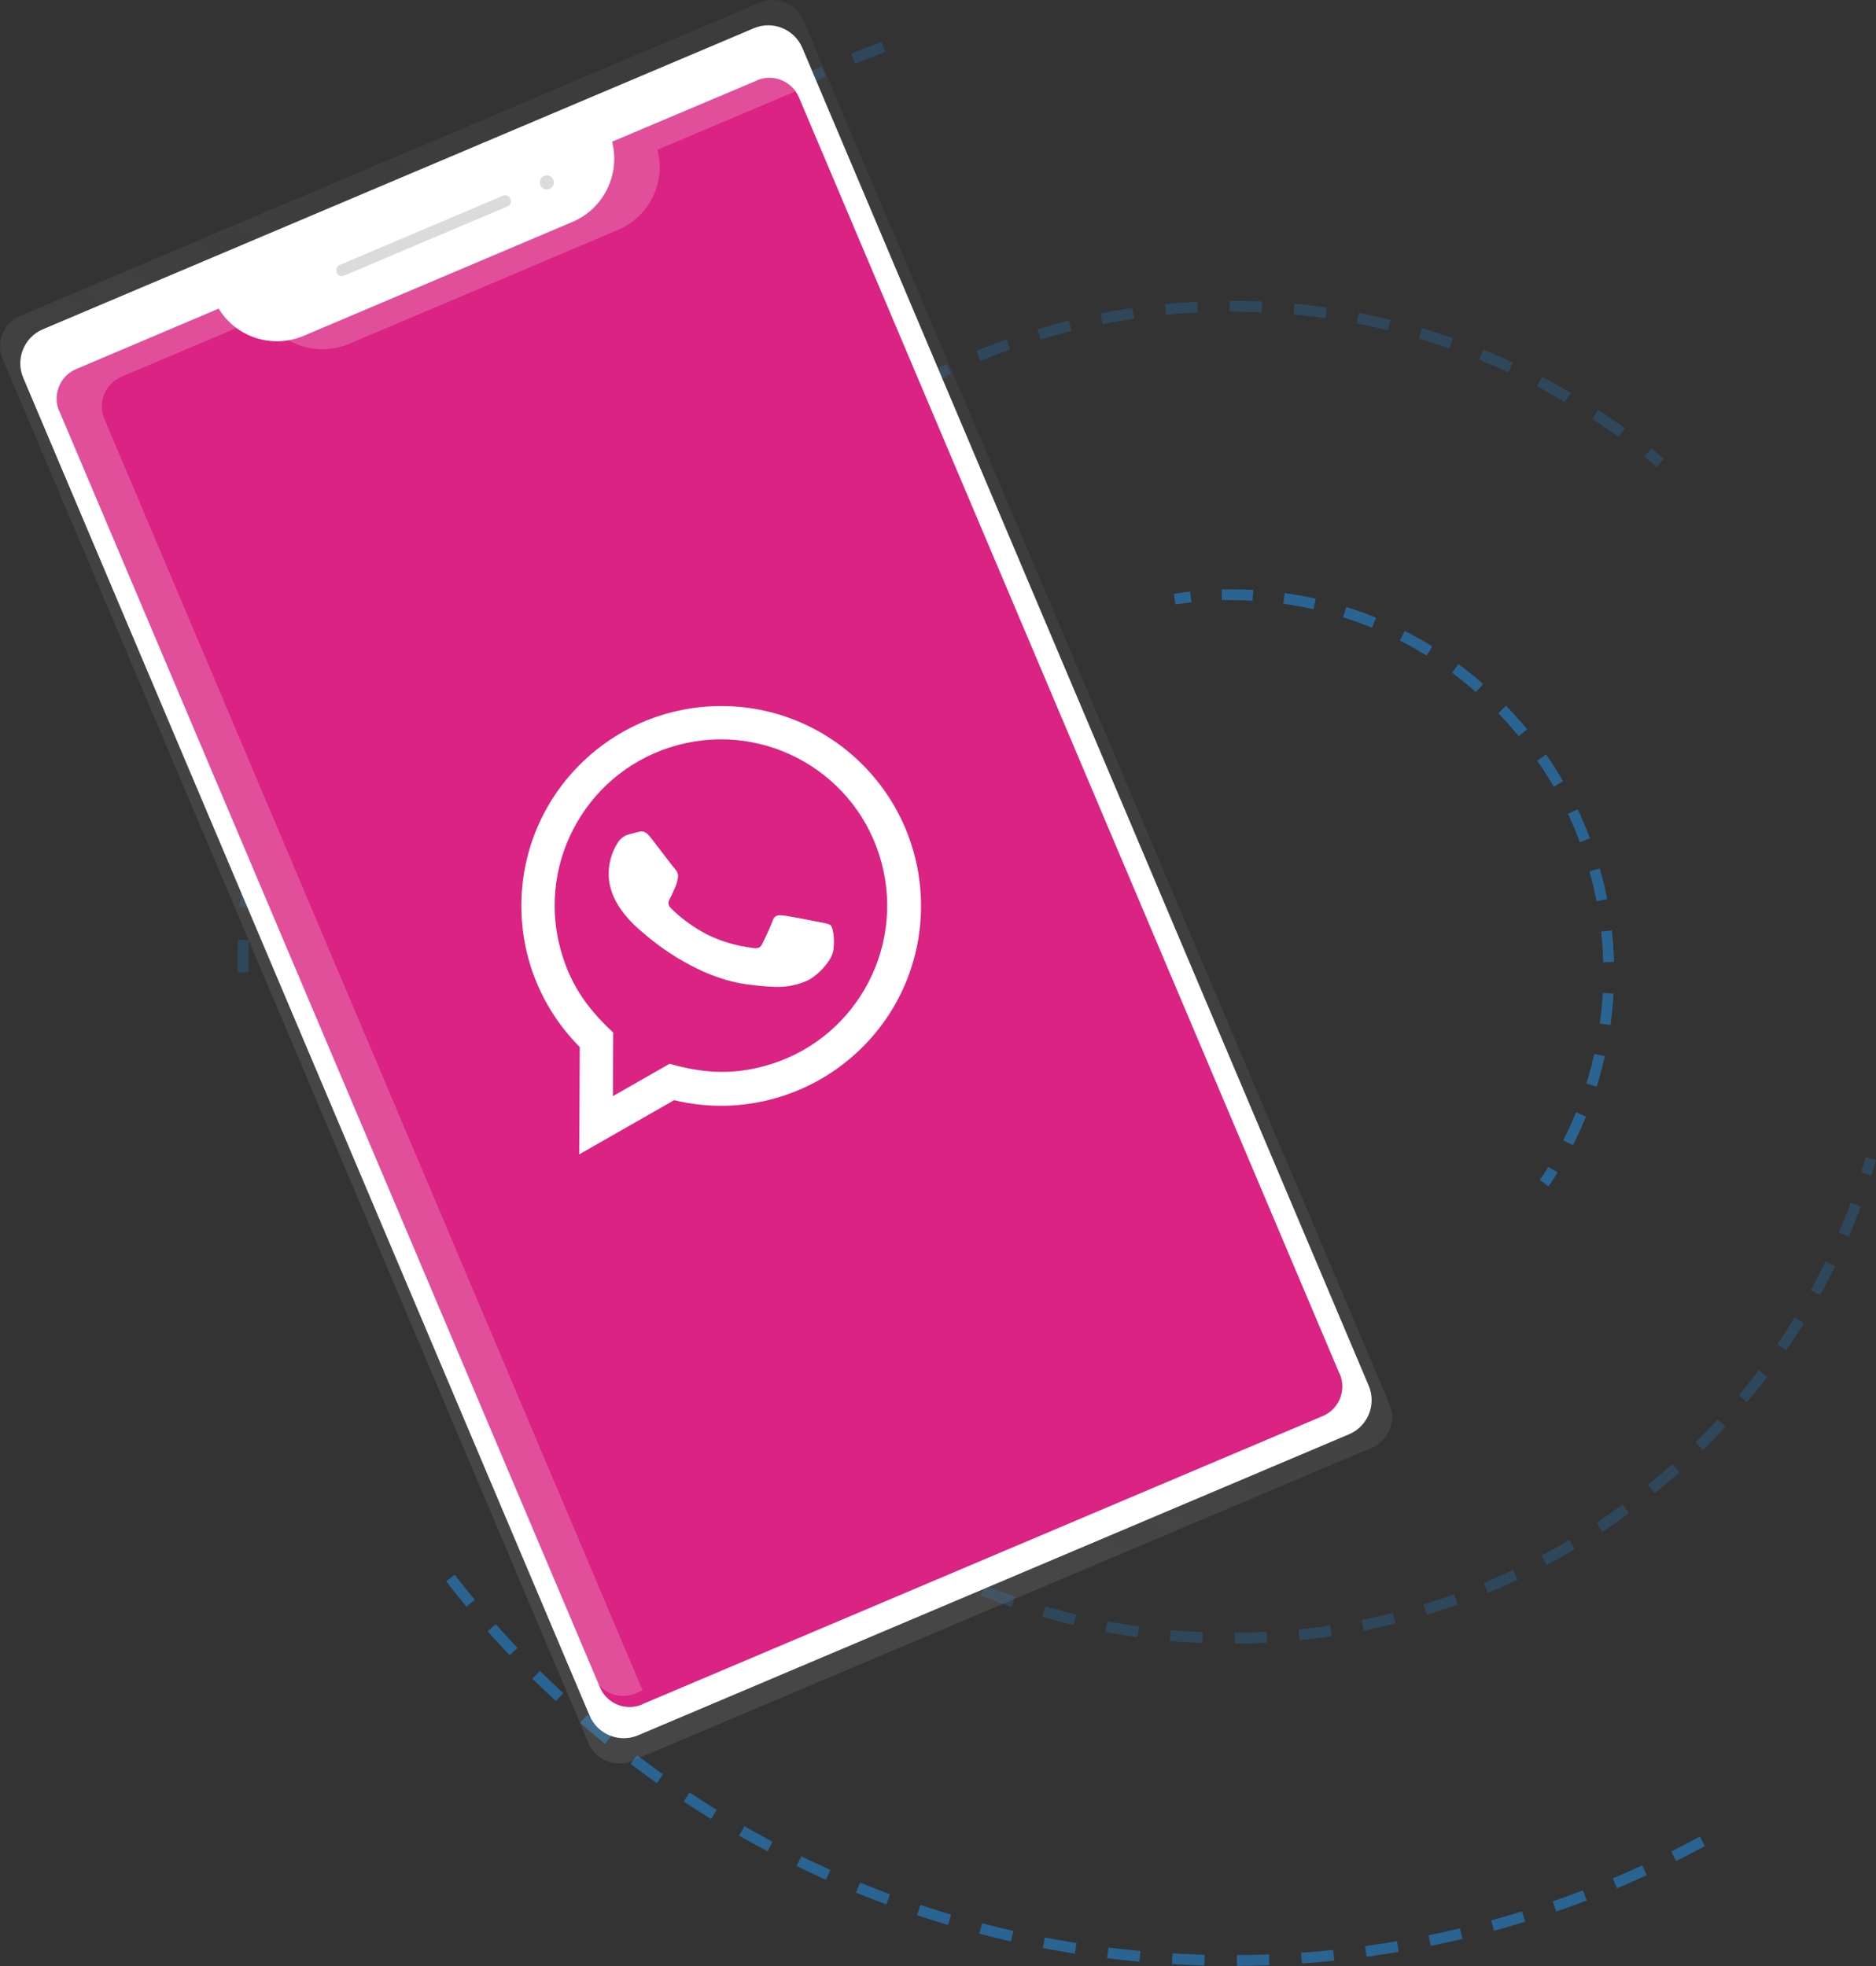 <?xml version="1.0" encoding="utf-8"?>
<!-- Generator: Adobe Illustrator 24.2.1, SVG Export Plug-In . SVG Version: 6.00 Build 0)  -->
<svg version="1.1" id="Camada_1" xmlns="http://www.w3.org/2000/svg" xmlns:xlink="http://www.w3.org/1999/xlink" x="0px" y="0px"
	 viewBox="0 0 695.7 729.1" style="enable-background:new 0 0 695.7 729.1;" xml:space="preserve">
<rect x="0" y="0" width="695.7" height="729.1" fill="#333333" stroke="none"/>
<style type="text/css">
	.st0{opacity:0.21;fill:none;stroke:#2196F3;stroke-width:4;stroke-miterlimit:10;stroke-dasharray:12;enable-background:new    ;}
	.st1{opacity:0.5;fill:none;stroke:#2196F3;stroke-width:4;stroke-miterlimit:10;stroke-dasharray:12;enable-background:new    ;}
	.st2{opacity:0.21;}
	.st3{fill:none;stroke:#2196F3;stroke-width:4;stroke-miterlimit:10;}
	.st4{fill:none;stroke:#2196F3;stroke-width:4;stroke-miterlimit:10;stroke-dasharray:11.95,11.95;}
	.st5{opacity:0.5;}
	.st6{fill:none;stroke:#2196F3;stroke-width:4;stroke-miterlimit:10;stroke-dasharray:11.56,11.56;}
	.st7{fill:url(#Caminho_9_1_);}
	.st8{fill:#FFFFFF;}
	.st9{fill:#DA2382;}
	.st10{fill:#DBDBDB;}
	.st11{opacity:0.2;}
</style>
<g id="Grupo_4" transform="translate(-855 -1196)">
	<g id="contact-1" transform="translate(813.995 1162.053)">
		<path id="Caminho_1" class="st0" d="M131.1,394.5c0-159.3,101.6-294.8,243.5-345.4"/>
		<path id="Caminho_2" class="st1" d="M672.3,716.8c-53.6,29.1-113.7,44.3-174.7,44.2c-119.5,0-225.7-57.2-292.6-145.8"/>
		<g id="Grupo_1" class="st2">
			<path id="Caminho_3" class="st3" d="M734.8,463.6c-0.6,1.9-1.1,3.8-1.8,5.7"/>
			<path id="Caminho_4" class="st4" d="M729.2,480.7c-35,93.9-125.5,160.8-231.6,160.8c-136.4,0-247-110.6-247-247
				s110.6-247,247-247c54.1-0.1,106.8,17.7,149.8,50.6"/>
			<path id="Caminho_5" class="st3" d="M652.1,201.8c1.6,1.3,3.1,2.5,4.6,3.8"/>
		</g>
		<g id="Grupo_2" class="st5">
			<path id="Caminho_6" class="st3" d="M476.6,256.1c2-0.3,4-0.5,6-0.8"/>
			<path id="Caminho_7" class="st6" d="M494.1,254.5h3.5c77.3,0,140,62.8,140,140.1c0,23.8-6.1,47.3-17.7,68.1"/>
			<path id="Caminho_8" class="st3" d="M616.9,467.7c-1,1.7-2.1,3.4-3.3,5"/>
		</g>
		
			<linearGradient id="Caminho_9_1_" gradientUnits="userSpaceOnUse" x1="-121.311" y1="1038.783" x2="-120.817" y2="1039.704" gradientTransform="matrix(516.23 0 0 -653.994 62855.434 679879)">
			<stop  offset="0" style="stop-color:#808080;stop-opacity:0.251"/>
			<stop  offset="0.54" style="stop-color:#808080;stop-opacity:0.122"/>
			<stop  offset="1" style="stop-color:#808080;stop-opacity:0.102"/>
		</linearGradient>
		<path id="Caminho_9" class="st7" d="M48.5,151.1L322.8,34.9c6.2-2.6,13.4,0.3,16.1,6.5l217.4,513.3c2.6,6.2-0.3,13.4-6.5,16.1
			L275.4,687c-6.2,2.6-13.4-0.3-16.1-6.5L42,167.1c-2.6-6.2,0.2-13.3,6.4-16C48.4,151.1,48.5,151.1,48.5,151.1z"/>
		<path id="Caminho_10" class="st8" d="M56.8,156.1L320.6,44.4c6.9-2.9,14.9,0.3,17.9,7.2l210.1,496.3c2.9,6.9-0.3,14.9-7.2,17.9
			L277.6,677.5c-6.9,2.9-14.9-0.3-17.9-7.2L49.6,174C46.7,167.1,49.9,159.1,56.8,156.1z"/>
		<path id="Caminho_11" class="st9" d="M268,86.5c3.1,12.1-3.1,24.8-14.6,29.7l-99.8,42.3c-11.6,4.9-25,0.6-31.5-10.1l-52.8,22.4
			c-6,2.5-8.9,9.4-6.4,15.5c0,0,0,0.1,0.1,0.1l0,0l200.5,473.3c2.5,6,9.4,8.9,15.5,6.4c0,0,0.1,0,0.1-0.1l0,0l252.4-106.9
			c6-2.5,8.9-9.4,6.4-15.5c0,0,0-0.1-0.1-0.1l0,0L337.3,70.1c-2.5-6-9.4-8.9-15.5-6.4c0,0-0.1,0-0.1,0.1l0,0L268,86.5z"/>
		<path id="Caminho_12" class="st10" d="M167,132.2l60.6-25.7c1-0.4,2.1,0,2.6,1c0,0,0,0.1,0,0.1l0.1,0.3c0.4,1,0,2.1-1,2.6
			c0,0-0.1,0-0.1,0l-60.7,25.7c-1,0.4-2.1,0-2.6-1c0,0,0-0.1,0-0.1l-0.1-0.3C165.5,133.8,166,132.6,167,132.2z"/>
		<circle id="Elipse_1" class="st10" cx="243.8" cy="101.6" r="2.6"/>
		<g id="Grupo_3" class="st11">
			<path id="Caminho_15" class="st8" d="M170.4,161.5l99.8-42.3c11.6-4.9,17.8-17.5,14.6-29.7l51-21.6l-0.8-1.8
				c-2.5-6-9.4-8.9-15.5-6.4c0,0-0.1,0-0.1,0.1l0,0l-53.6,22.7c3.1,12.1-3.1,24.8-14.6,29.7l-99.8,42.3c-2.7,1.1-5.5,1.8-8.4,1.9
				C150.3,163.4,161.1,165.4,170.4,161.5z"/>
			<path id="Caminho_16" class="st8" d="M79.7,189.3c-2.6-6,0.3-13,6.3-15.6l0,0l45.5-19.3c-4.9-2.1-9-5.6-11.7-10.1l-52.9,22.4
				c-6,2.5-8.9,9.4-6.4,15.5c0,0,0,0.1,0.1,0.1l0,0l200.5,473.3c2.5,6,9.4,8.9,15.5,6.4c0,0,0.1,0,0.1-0.1l0,0l2.6-1.1L79.7,189.3z"
				/>
		</g>
	</g>
	<path id="iconmonstr-whatsapp-1" class="st8" d="M1069.8,1624.1l0.2-39.8c-28.9-29-28.9-75.9,0.1-104.8
		c29-28.9,75.9-28.9,104.8,0.1c28.9,29,28.9,75.9-0.1,104.8c-18.3,18.2-44.7,25.7-69.8,19.6L1069.8,1624.1z M1103.3,1590.5
		c11.7,3.3,22.3,4.3,35,0.9c32.9-8.8,52.4-42.6,43.6-75.5c-8.8-32.9-42.6-52.4-75.5-43.6s-52.4,42.6-43.6,75.5c0,0,0,0,0,0
		c3.6,13.4,10.2,22.4,19.6,31.1l-0.1,23.6L1103.3,1590.5L1103.3,1590.5z M1163.1,1539.2c-0.6-0.6-2-0.8-4-1.2s-12-2.4-13.8-2.5
		c-1.8-0.2-3.1-0.1-3.8,2s-3.1,7.1-3.8,8.5c-0.7,1.5-1.7,1.9-3.8,1.5c-5.8-0.7-11.5-2.4-16.8-5c-4.9-2.6-9.4-5.8-13.3-9.7
		c-1.5-1.5-0.8-2.7-0.2-3.9c0.6-1,1.2-2.6,1.8-3.9c0.5-1.1,0.8-2.3,1-3.5c0.2-1.1-0.2-2.3-1-3.1c-0.7-0.8-6.6-8.6-9.1-11.8
		c-2.4-3.1-3.7-2.2-4.9-2l-3.4,0.9c-1.8,0.5-3.3,1.8-4.2,3.5c-3,5-3.9,11-2.3,16.6c2.4,8.8,11.1,15.6,12.3,16.6
		c1.2,1,17.8,15.9,37.8,18.8c3.7,0.5,7.5,0.9,11.2,1c3.9,0.1,7.9-0.7,11.5-2.3c3.3-1.4,9.4-7.2,9.8-11.7
		C1164.7,1543.4,1163.7,1539.8,1163.1,1539.2L1163.1,1539.2z"/>
</g>
</svg>
